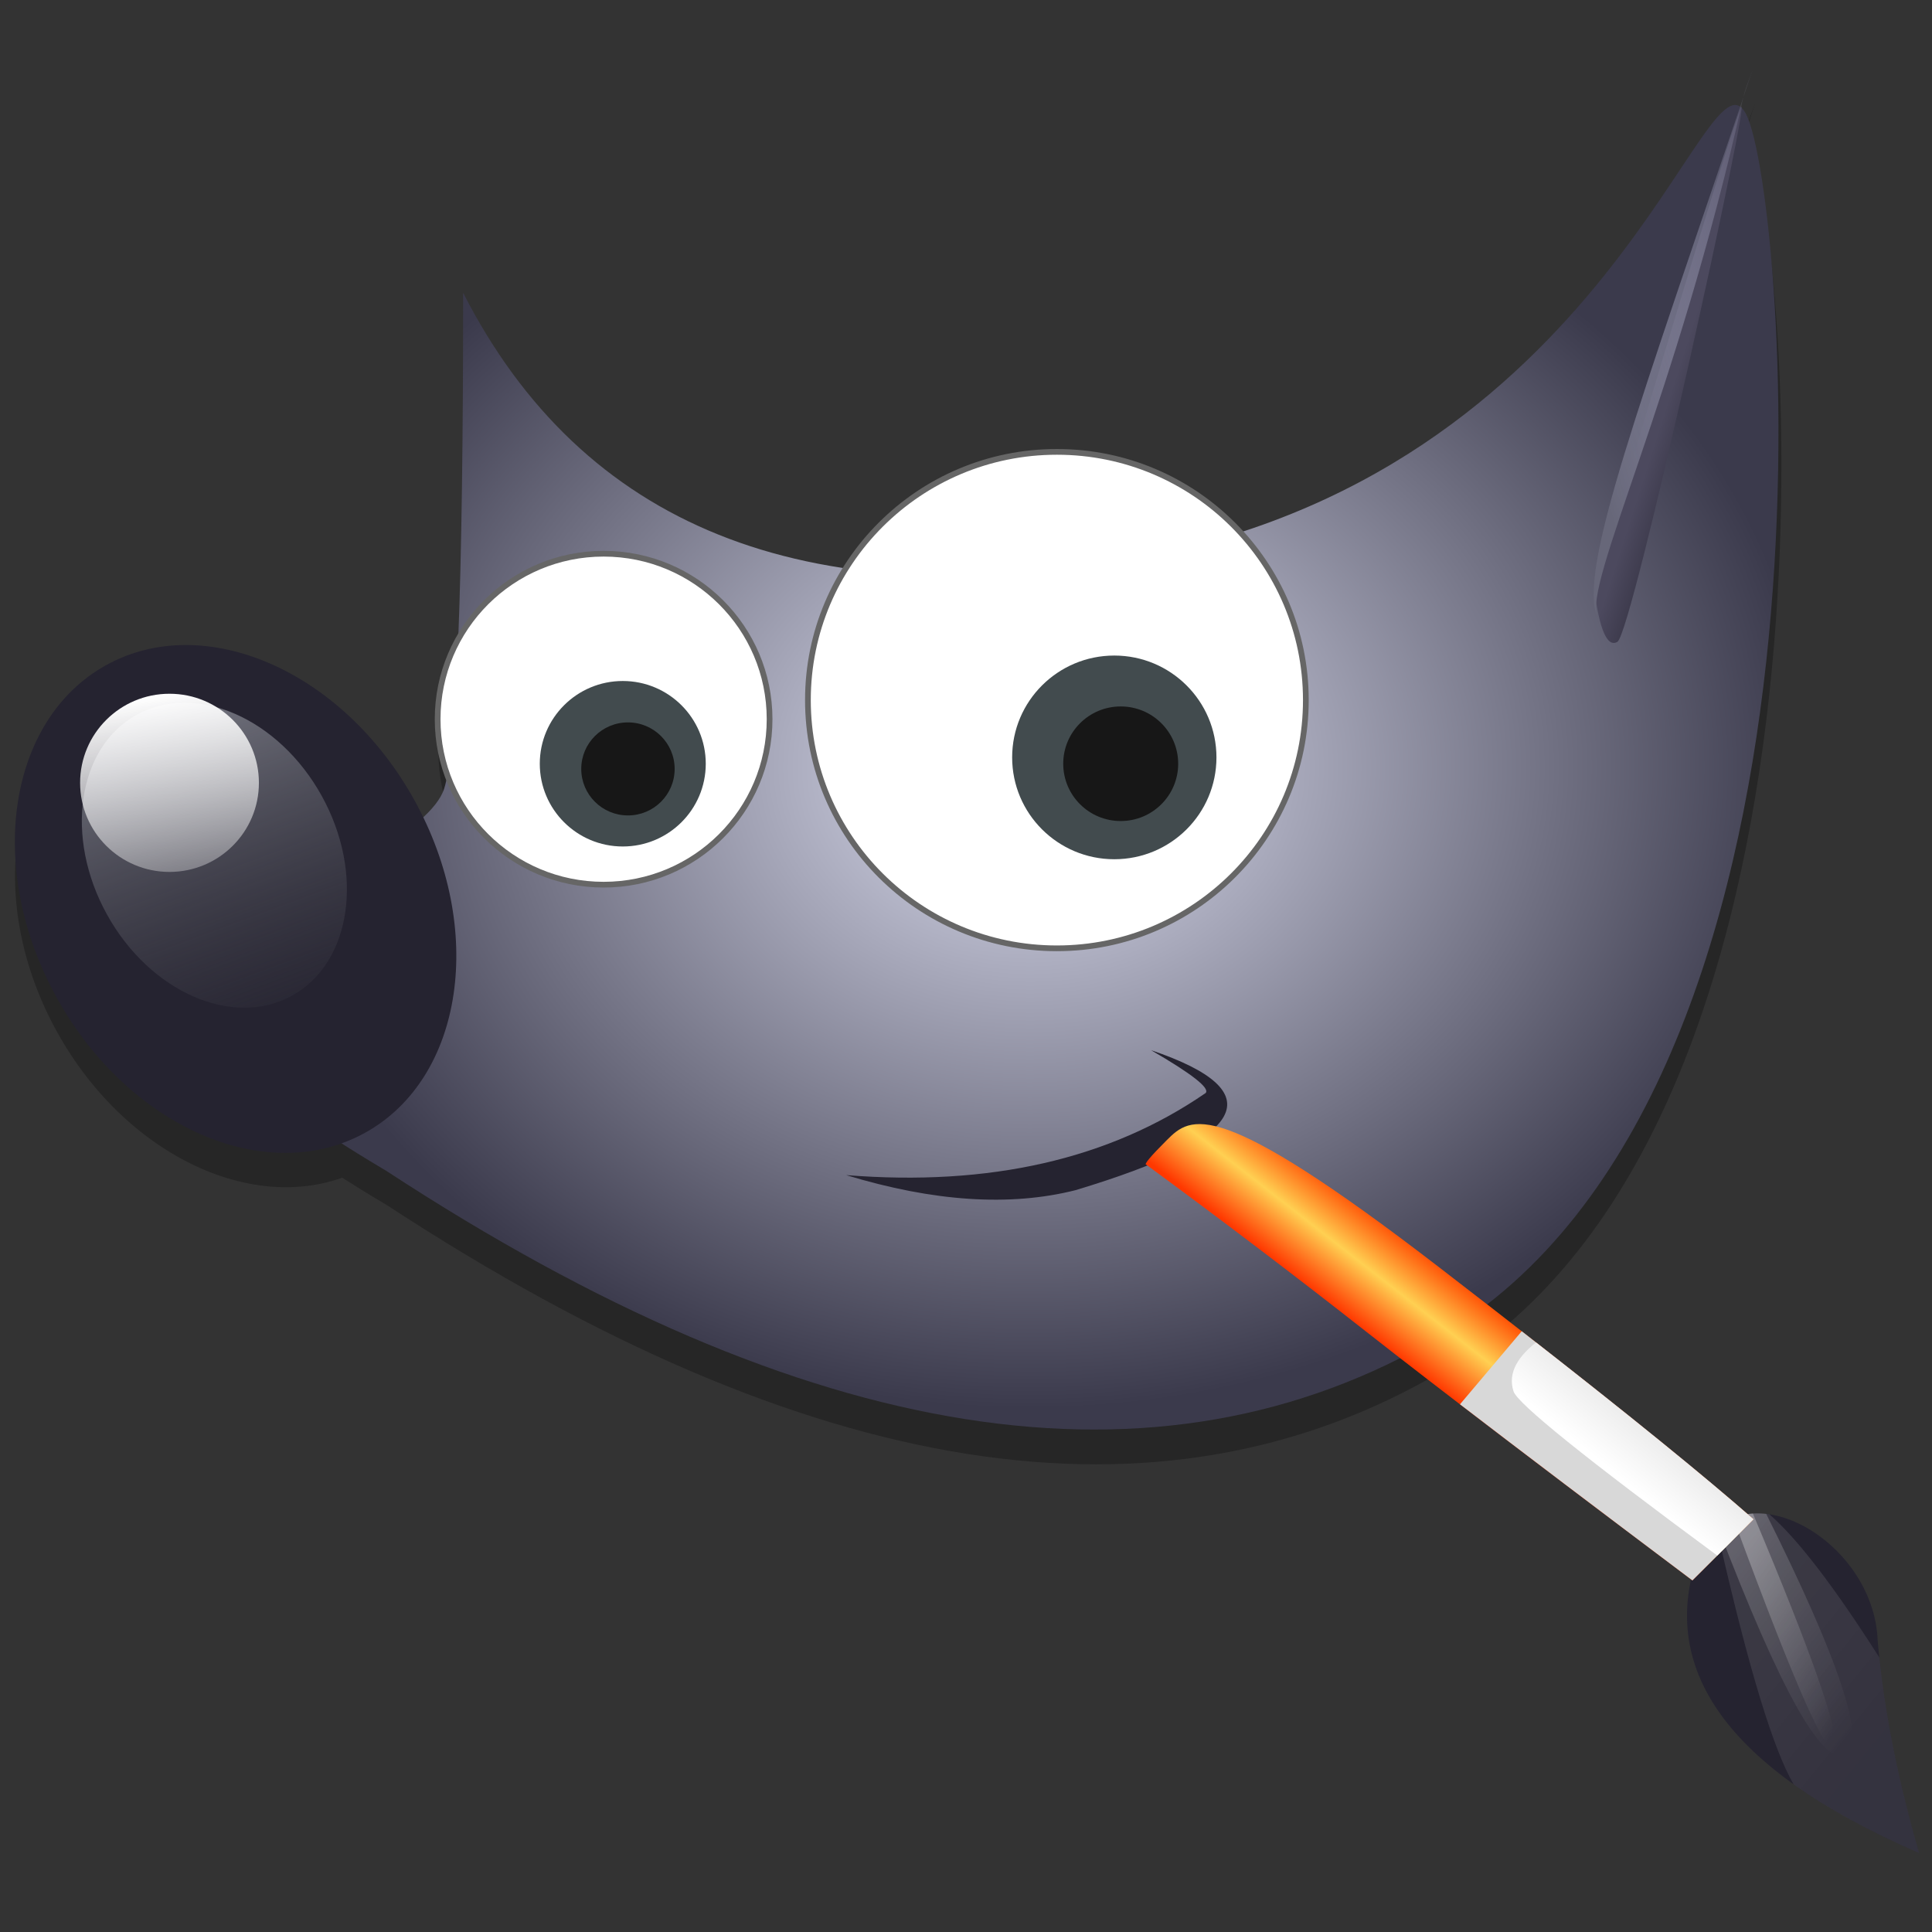 <?xml version="1.0" encoding="UTF-8" standalone="no"?>
<!-- Created with Inkscape (http://www.inkscape.org/) -->

<svg
   xmlns:dc="http://purl.org/dc/elements/1.1/"
   xmlns:cc="http://creativecommons.org/ns#"
   xmlns:rdf="http://www.w3.org/1999/02/22-rdf-syntax-ns#"
   xmlns:svg="http://www.w3.org/2000/svg"
   xmlns="http://www.w3.org/2000/svg"
   xmlns:xlink="http://www.w3.org/1999/xlink"
   xmlns:sodipodi="http://sodipodi.sourceforge.net/DTD/sodipodi-0.dtd"
   xmlns:inkscape="http://www.inkscape.org/namespaces/inkscape"
   width="128"
   height="128"
   viewBox="0 0 33.867 33.867"
   version="1.1"
   id="svg8"
   inkscape:version="0.92.2 5c3e80d, 2017-08-06"
   sodipodi:docname="gim.svg">
  <rect x="0" y="0" width="33.867" height="33.867" fill="#333333" stroke="none"/>
  <defs
     id="defs2">
    <radialGradient
       id="radialGradient-1"
       gradientTransform="matrix(0.292,0,0,0.24,9.703,239.94)"
       r="43.369"
       fy="47.272"
       fx="61.488"
       cy="47.272"
       cx="61.488"
       gradientUnits="userSpaceOnUse">
      <stop
         id="stop1679"
         offset="0%"
         stop-color="#DEE0F2" />
      <stop
         id="stop1681"
         offset="100%"
         stop-color="#3B3A4C" />
    </radialGradient>
    <linearGradient
       id="linearGradient-2"
       y2="53.516"
       x2="18.084"
       y1="33.586"
       x1="20.398"
       gradientTransform="matrix(0.231,0,0,0.303,-114.622,215.246)"
       gradientUnits="userSpaceOnUse">
      <stop
         id="stop1684"
         offset="0%"
         stop-color="#757681" />
      <stop
         id="stop1686"
         offset="100%"
         stop-opacity="0"
         stop-color="#41414A" />
    </linearGradient>
    <linearGradient
       id="linearGradient-3-7"
       y2="49.366"
       x2="16.761"
       y1="38.418"
       x1="15.054"
       gradientTransform="matrix(0.265,0,0,0.264,9.703,239.94)"
       gradientUnits="userSpaceOnUse">
      <stop
         id="stop1689"
         offset="0%"
         stop-color="#FFFFFF" />
      <stop
         id="stop1691"
         offset="100%"
         stop-opacity="0.318"
         stop-color="#FFFFFF" />
    </linearGradient>
    <linearGradient
       id="linearGradient-4-9"
       y2="18.492"
       x2="203.91"
       y1="13.904"
       x1="199.97"
       gradientTransform="matrix(0.139,0,0,0.504,9.703,239.94)"
       gradientUnits="userSpaceOnUse">
      <stop
         id="stop1694"
         offset="0%"
         stop-color="#4C495E" />
      <stop
         id="stop1696"
         offset="100%"
         stop-color="#252330" />
    </linearGradient>
    <linearGradient
       id="linearGradient-5-3"
       y2="17.05"
       x2="193.841"
       y1="2.279"
       x1="208.28"
       gradientTransform="matrix(0.143,0,0,0.491,9.703,239.94)"
       gradientUnits="userSpaceOnUse">
      <stop
         id="stop1699"
         offset="0%"
         stop-opacity="0.105"
         stop-color="#C1C2E1" />
      <stop
         id="stop1701"
         offset="100%"
         stop-color="#676779" />
    </linearGradient>
    <path
       id="path-6"
       d="m 122.214,109.305 c -11.791,-5.132 -16.246,-11.382 -13.366,-18.748 2.797,-4.873 10.601,-0.329 10.828,5.726 0.34,3.974 1.186,8.315 2.537,13.022 z"
       inkscape:connector-curvature="0" />
    <linearGradient
       id="linearGradient-8"
       y2="83.121"
       x2="151.549"
       y1="70.997"
       x1="142.522"
       gradientTransform="scale(0.779,1.284)"
       gradientUnits="userSpaceOnUse">
      <stop
         id="stop1705"
         offset="0%"
         stop-opacity="0.104"
         stop-color="#FFFFFF" />
      <stop
         id="stop1707"
         offset="100%"
         stop-opacity="0.069"
         stop-color="#FFFFFF" />
    </linearGradient>
    <path
       id="path-9"
       d="m 114.529,105.093 c 2.07,1.479 4.631,2.883 7.685,4.212 -1.234,-4.3 -2.047,-8.294 -2.438,-11.982 -2.773,-4.355 -5.017,-7.277 -6.732,-8.767 -1.28,-0.192 -2.514,0.1 -3.457,1.03 0.126,0.24 0.274,0.498 0.444,0.775 1.767,7.715 3.266,12.626 4.497,14.732 z"
       inkscape:connector-curvature="0" />
    <linearGradient
       id="linearGradient-11-8"
       y2="77.018"
       x2="156.992"
       y1="66.744"
       x1="149.812"
       gradientTransform="scale(0.745,1.342)"
       gradientUnits="userSpaceOnUse">
      <stop
         id="stop1711"
         offset="0%"
         stop-opacity="0.2"
         stop-color="#FFFFFF" />
      <stop
         id="stop1713"
         offset="100%"
         stop-opacity="0"
         stop-color="#FFFFFF" />
    </linearGradient>
    <path
       id="path-12"
       d="m 109.882,89.323 c 0.847,-0.68 1.886,-0.913 2.968,-0.793 4.53,9.083 6.141,13.99 4.833,14.722 -1.361,0.761 -3.961,-3.882 -7.8,-13.929 z"
       inkscape:connector-curvature="0" />
    <linearGradient
       id="linearGradient-14-0"
       y2="66.623"
       x2="179.498"
       y1="57.974"
       x1="173.453"
       gradientTransform="scale(0.648,1.544)"
       gradientUnits="userSpaceOnUse">
      <stop
         id="stop1717"
         offset="0%"
         stop-opacity="0.275"
         stop-color="#FFFFFF" />
      <stop
         id="stop1719"
         offset="100%"
         stop-opacity="0"
         stop-color="#FFFFFF" />
    </linearGradient>
    <path
       id="path-15"
       d="m 111.181,88.653 c 0.276,-0.078 0.561,-0.126 0.853,-0.144 3.656,8.683 5.314,13.438 4.974,14.266 -0.356,0.866 -2.351,-3.622 -5.983,-13.464 z"
       inkscape:connector-curvature="0" />
    <linearGradient
       id="linearGradient-17-2"
       y2="26.458"
       x2="239.307"
       y1="26.458"
       x1="255.526"
       gradientTransform="matrix(0.062,-0.079,0.551,0.43,2.974,267.403)"
       gradientUnits="userSpaceOnUse">
      <stop
         id="stop1723"
         offset="0%"
         stop-color="#FF4900" />
      <stop
         id="stop1725"
         offset="49.151%"
         stop-color="#FFD052" />
      <stop
         id="stop1727"
         offset="100%"
         stop-color="#FF3800" />
    </linearGradient>
    <linearGradient
       id="linearGradient-18-4"
       y2="88.469"
       x2="93.578"
       y1="83.22"
       x1="98.449"
       gradientTransform="matrix(0.282,0,0,0.248,9.703,239.94)"
       gradientUnits="userSpaceOnUse">
      <stop
         id="stop1730"
         offset="0%"
         stop-opacity="0"
         stop-color="#FFFFFF" />
      <stop
         id="stop1732"
         offset="100%"
         stop-color="#FFFFFF" />
    </linearGradient>
  </defs>
  <sodipodi:namedview
     id="base"
     pagecolor="#ffffff"
     bordercolor="#666666"
     borderopacity="1.0"
     inkscape:pageopacity="0.0"
     inkscape:pageshadow="2"
     inkscape:zoom="2.8"
     inkscape:cx="103.51272"
     inkscape:cy="93.13293"
     inkscape:document-units="mm"
     inkscape:current-layer="layer1"
     showgrid="false"
     units="px"
     inkscape:window-width="1600"
     inkscape:window-height="814"
     inkscape:window-x="0"
     inkscape:window-y="0"
     inkscape:window-maximized="1" />
  <g
     inkscape:label="Layer 1"
     inkscape:groupmode="layer"
     id="layer1"
     transform="translate(0,-263.133)">
    <g
       id="g2025"
       transform="matrix(1.08,0,0,1.08,-11.816,5.198)"
       style="stroke-width:0.926">
      <g
         style="opacity:0.25;fill:#000000;fill-rule:evenodd;stroke:none;stroke-width:0.926"
         id="g1976"
         transform="matrix(0.265,0,0,0.265,9.703,240.469)">
        <path
           style="fill:#000000;stroke-width:0.926"
           inkscape:connector-curvature="0"
           d="M 33.092,13.762 C 40.403,28.077 53.979,33.543 73.822,30.159 103.585,25.084 109.341,-2.062 111.809,2.831 114.278,7.723 118.859,62.564 93.011,77.79 75.78,87.941 54.24,84.557 28.393,67.639 18.733,61.913 14.294,57.358 15.078,53.975 c 10.443,-4.164 16.057,-7.418 16.84,-9.76 0.783,-2.342 1.175,-12.493 1.175,-30.452 z"
           id="path1950" />
        <path
           style="fill:#000000;stroke-width:0.926"
           inkscape:connector-curvature="0"
           d="m 56.59,67.887 c 8.805,0.703 16.155,-0.975 22.05,-5.035 0.284,-0.296 -0.832,-1.173 -3.348,-2.631 7.513,2.54 5.966,5.404 -4.643,8.592 -4.019,1.011 -8.705,0.703 -14.059,-0.926 z"
           id="path1952" />
        <ellipse
           style="fill:#000000;stroke-width:0.926"
           id="ellipse1954"
           transform="rotate(-29,19.131,50.948)"
           cx="19.131"
           cy="50.948"
           rx="12.532"
           ry="16.397" />
        <ellipse
           style="fill:#000000;stroke-width:0.926"
           id="ellipse1956"
           transform="rotate(-29,17.832,48.265)"
           cx="17.832"
           cy="48.265"
           rx="7.525"
           ry="9.846" />
        <ellipse
           style="fill:#000000;stroke-width:0.926"
           id="ellipse1958"
           cx="69.514"
           cy="38.749"
           rx="15.273"
           ry="15.226" />
        <ellipse
           style="fill:#000000;stroke-width:0.926"
           id="ellipse1960"
           cx="73.038"
           cy="42.262"
           rx="6.266"
           ry="6.247" />
        <ellipse
           style="fill:#000000;stroke-width:0.926"
           id="ellipse1962"
           cx="73.43"
           cy="42.653"
           rx="3.525"
           ry="3.514" />
        <ellipse
           style="fill:#000000;stroke-width:0.926"
           id="ellipse1964"
           cx="41.708"
           cy="39.92"
           rx="10.182"
           ry="10.151" />
        <ellipse
           style="fill:#000000;stroke-width:0.926"
           id="ellipse1966"
           cx="42.883"
           cy="42.653"
           rx="5.091"
           ry="5.075" />
        <ellipse
           style="fill:#000000;stroke-width:0.926"
           id="ellipse1968"
           cx="43.201"
           cy="42.97"
           rx="2.864"
           ry="2.855" />
        <ellipse
           id="ellipse1970"
           cx="15.078"
           cy="43.824"
           rx="5.483"
           ry="5.466"
           style="fill:#000000;stroke-width:0.926" />
        <path
           inkscape:connector-curvature="0"
           d="m 102.471,31.909 c 5.512,-18.57 8.514,-28.403 9.004,-29.499 0.736,-1.644 -6.642,32.218 -7.576,32.763 -0.623,0.363 -1.099,-0.725 -1.429,-3.264 z"
           id="path1972"
           style="fill:#000000;stroke-width:0.926" />
        <path
           inkscape:connector-curvature="0"
           d="m 102.681,33.684 c -0.9,-2.058 4.813,-13.302 8.933,-31.873 0.153,-0.688 0.378,-1.135 0.573,-1.713 C 105.164,20.934 101.431,30.824 102.681,33.684 Z"
           id="path1974"
           style="fill:#000000;fill-rule:nonzero;stroke-width:0.926" />
      </g>
      <path
         style="fill:url(#radialGradient-1);fill-rule:evenodd;stroke:none;stroke-width:0.245"
         inkscape:connector-curvature="0"
         d="m 18.458,243.581 c 1.934,3.788 5.526,5.234 10.776,4.338 7.875,-1.343 9.398,-8.525 10.051,-7.231 0.653,1.294 1.865,15.804 -4.974,19.833 -4.559,2.686 -10.258,1.79 -17.097,-2.686 -2.556,-1.515 -3.73,-2.72 -3.523,-3.615 2.763,-1.102 4.248,-1.963 4.456,-2.582 0.207,-0.62 0.311,-3.306 0.311,-8.057 z"
         id="Path-25" />
      <path
         style="fill:#252330;fill-rule:evenodd;stroke:none;stroke-width:0.245"
         inkscape:connector-curvature="0"
         d="m 24.675,257.902 c 2.33,0.186 4.274,-0.258 5.834,-1.332 0.075,-0.078 -0.22,-0.31 -0.886,-0.696 1.988,0.672 1.578,1.43 -1.228,2.273 -1.063,0.268 -2.303,0.186 -3.72,-0.245 z"
         id="Path-35" />
      <ellipse
         style="fill:#252330;fill-rule:evenodd;stroke:none;stroke-width:0.245"
         id="Oval-6"
         transform="rotate(-29)"
         cx="-109.947"
         cy="228.804"
         rx="3.316"
         ry="4.338" />
      <ellipse
         style="fill:url(#linearGradient-2);fill-rule:evenodd;stroke:none;stroke-width:0.245"
         id="ellipse1742"
         transform="rotate(-29)"
         cx="-109.904"
         cy="228.016"
         rx="1.991"
         ry="2.605" />
      <ellipse
         style="fill:#ffffff;fill-rule:evenodd;stroke:#666666;stroke-width:0.093;stroke-miterlimit:4;stroke-dasharray:none"
         id="Oval-5"
         cx="28.095"
         cy="250.192"
         rx="4.041"
         ry="4.029" />
      <ellipse
         style="fill:#424b4e;fill-rule:evenodd;stroke:none;stroke-width:0.245"
         id="Oval-7"
         cx="29.027"
         cy="251.122"
         rx="1.658"
         ry="1.653" />
      <ellipse
         style="fill:#171717;fill-rule:evenodd;stroke:none;stroke-width:0.245"
         id="ellipse1746"
         cx="29.131"
         cy="251.225"
         rx="0.933"
         ry="0.93" />
      <ellipse
         style="fill:#ffffff;fill-rule:evenodd;stroke:#666666;stroke-width:0.093;stroke-miterlimit:4;stroke-dasharray:none"
         id="Oval-5-Copy"
         cx="20.738"
         cy="250.502"
         rx="2.694"
         ry="2.686" />
      <ellipse
         style="fill:#424b4e;fill-rule:evenodd;stroke:none;stroke-width:0.245"
         id="Oval-7-Copy"
         cx="21.049"
         cy="251.225"
         rx="1.347"
         ry="1.343" />
      <ellipse
         style="fill:#171717;fill-rule:evenodd;stroke:none;stroke-width:0.245"
         id="Oval-7-Copy-2"
         cx="21.133"
         cy="251.309"
         rx="0.758"
         ry="0.755" />
      <ellipse
         id="Oval-8"
         cx="13.692"
         cy="251.535"
         rx="1.451"
         ry="1.446"
         style="fill:url(#linearGradient-3-7);fill-rule:evenodd;stroke:none;stroke-width:0.245" />
      <path
         inkscape:connector-curvature="0"
         d="m 36.815,248.383 c 1.458,-4.913 2.253,-7.515 2.382,-7.805 0.195,-0.435 -1.757,8.524 -2.004,8.668 -0.165,0.096 -0.291,-0.192 -0.378,-0.864 z"
         id="Path-37"
         style="fill:url(#linearGradient-4-9);fill-rule:evenodd;stroke:none;stroke-width:0.245" />
      <path
         inkscape:connector-curvature="0"
         d="m 36.87,248.852 c -0.238,-0.545 1.273,-3.519 2.364,-8.433 0.04,-0.182 0.1,-0.3 0.152,-0.453 -1.858,5.513 -2.846,8.13 -2.515,8.886 z"
         id="Path-33"
         style="fill:url(#linearGradient-5-3);fill-rule:nonzero;stroke:none;stroke-width:0.245" />
      <use
         transform="matrix(0.265,0,0,0.265,9.703,239.94)"
         xlink:href="#path-6"
         id="Mask-3"
         style="fill:#252330;fill-rule:evenodd;stroke:none;stroke-width:0.926"
         x="0"
         y="0"
         width="100%"
         height="100%" />
      <use
         transform="matrix(0.265,0,0,0.265,9.703,239.94)"
         xlink:href="#path-9"
         id="Combined-Shape-9"
         style="fill:url(#linearGradient-8);fill-rule:evenodd;stroke:none;stroke-width:0.926"
         x="0"
         y="0"
         width="100%"
         height="100%" />
      <use
         transform="matrix(0.265,0,0,0.265,9.703,239.94)"
         style="fill:url(#linearGradient-11-8);fill-rule:evenodd;stroke:none;stroke-width:0.926"
         xlink:href="#path-12"
         id="use1766"
         x="0"
         y="0"
         width="100%"
         height="100%" />
      <use
         transform="matrix(0.265,0,0,0.265,9.703,239.94)"
         style="fill:url(#linearGradient-14-0);fill-rule:evenodd;stroke:none;stroke-width:0.926"
         xlink:href="#path-15"
         id="use1771"
         x="0"
         y="0"
         width="100%"
         height="100%" />
      <path
         style="fill:url(#linearGradient-17-2);fill-rule:evenodd;stroke:none;stroke-width:0.245"
         id="Rectangle"
         d="m 29.546,257.733 c -0.044,0 0.066,-0.132 0.331,-0.397 0.397,-0.397 0.798,-0.728 4.408,2.051 2.407,1.852 4.112,3.219 5.117,4.101 l -0.992,0.992 c -2.373,-1.782 -4.136,-3.127 -5.292,-4.035 -1.155,-0.908 -2.346,-1.812 -3.572,-2.712 z"
         inkscape:connector-curvature="0" />
      <path
         id="path1774"
         d="m 35.64,260.436 c 1.704,1.328 2.958,2.346 3.762,3.052 l -0.992,0.992 c -1.501,-1.128 -2.758,-2.08 -3.772,-2.858 0.358,-0.424 0.692,-0.819 1.003,-1.187 z"
         inkscape:connector-curvature="0"
         style="fill:#d8d8d8;fill-rule:evenodd;stroke:none;stroke-width:0.245" />
      <path
         style="fill:url(#linearGradient-18-4);fill-rule:evenodd;stroke:none;stroke-width:0.245"
         id="path1776"
         d="m 35.872,260.617 c 1.586,1.24 2.763,2.197 3.53,2.871 l -0.588,0.589 c -2.14,-1.578 -3.242,-2.467 -3.307,-2.665 -0.105,-0.321 0.103,-0.586 0.365,-0.794 z"
         inkscape:connector-curvature="0" />
    </g>
  </g>
</svg>
